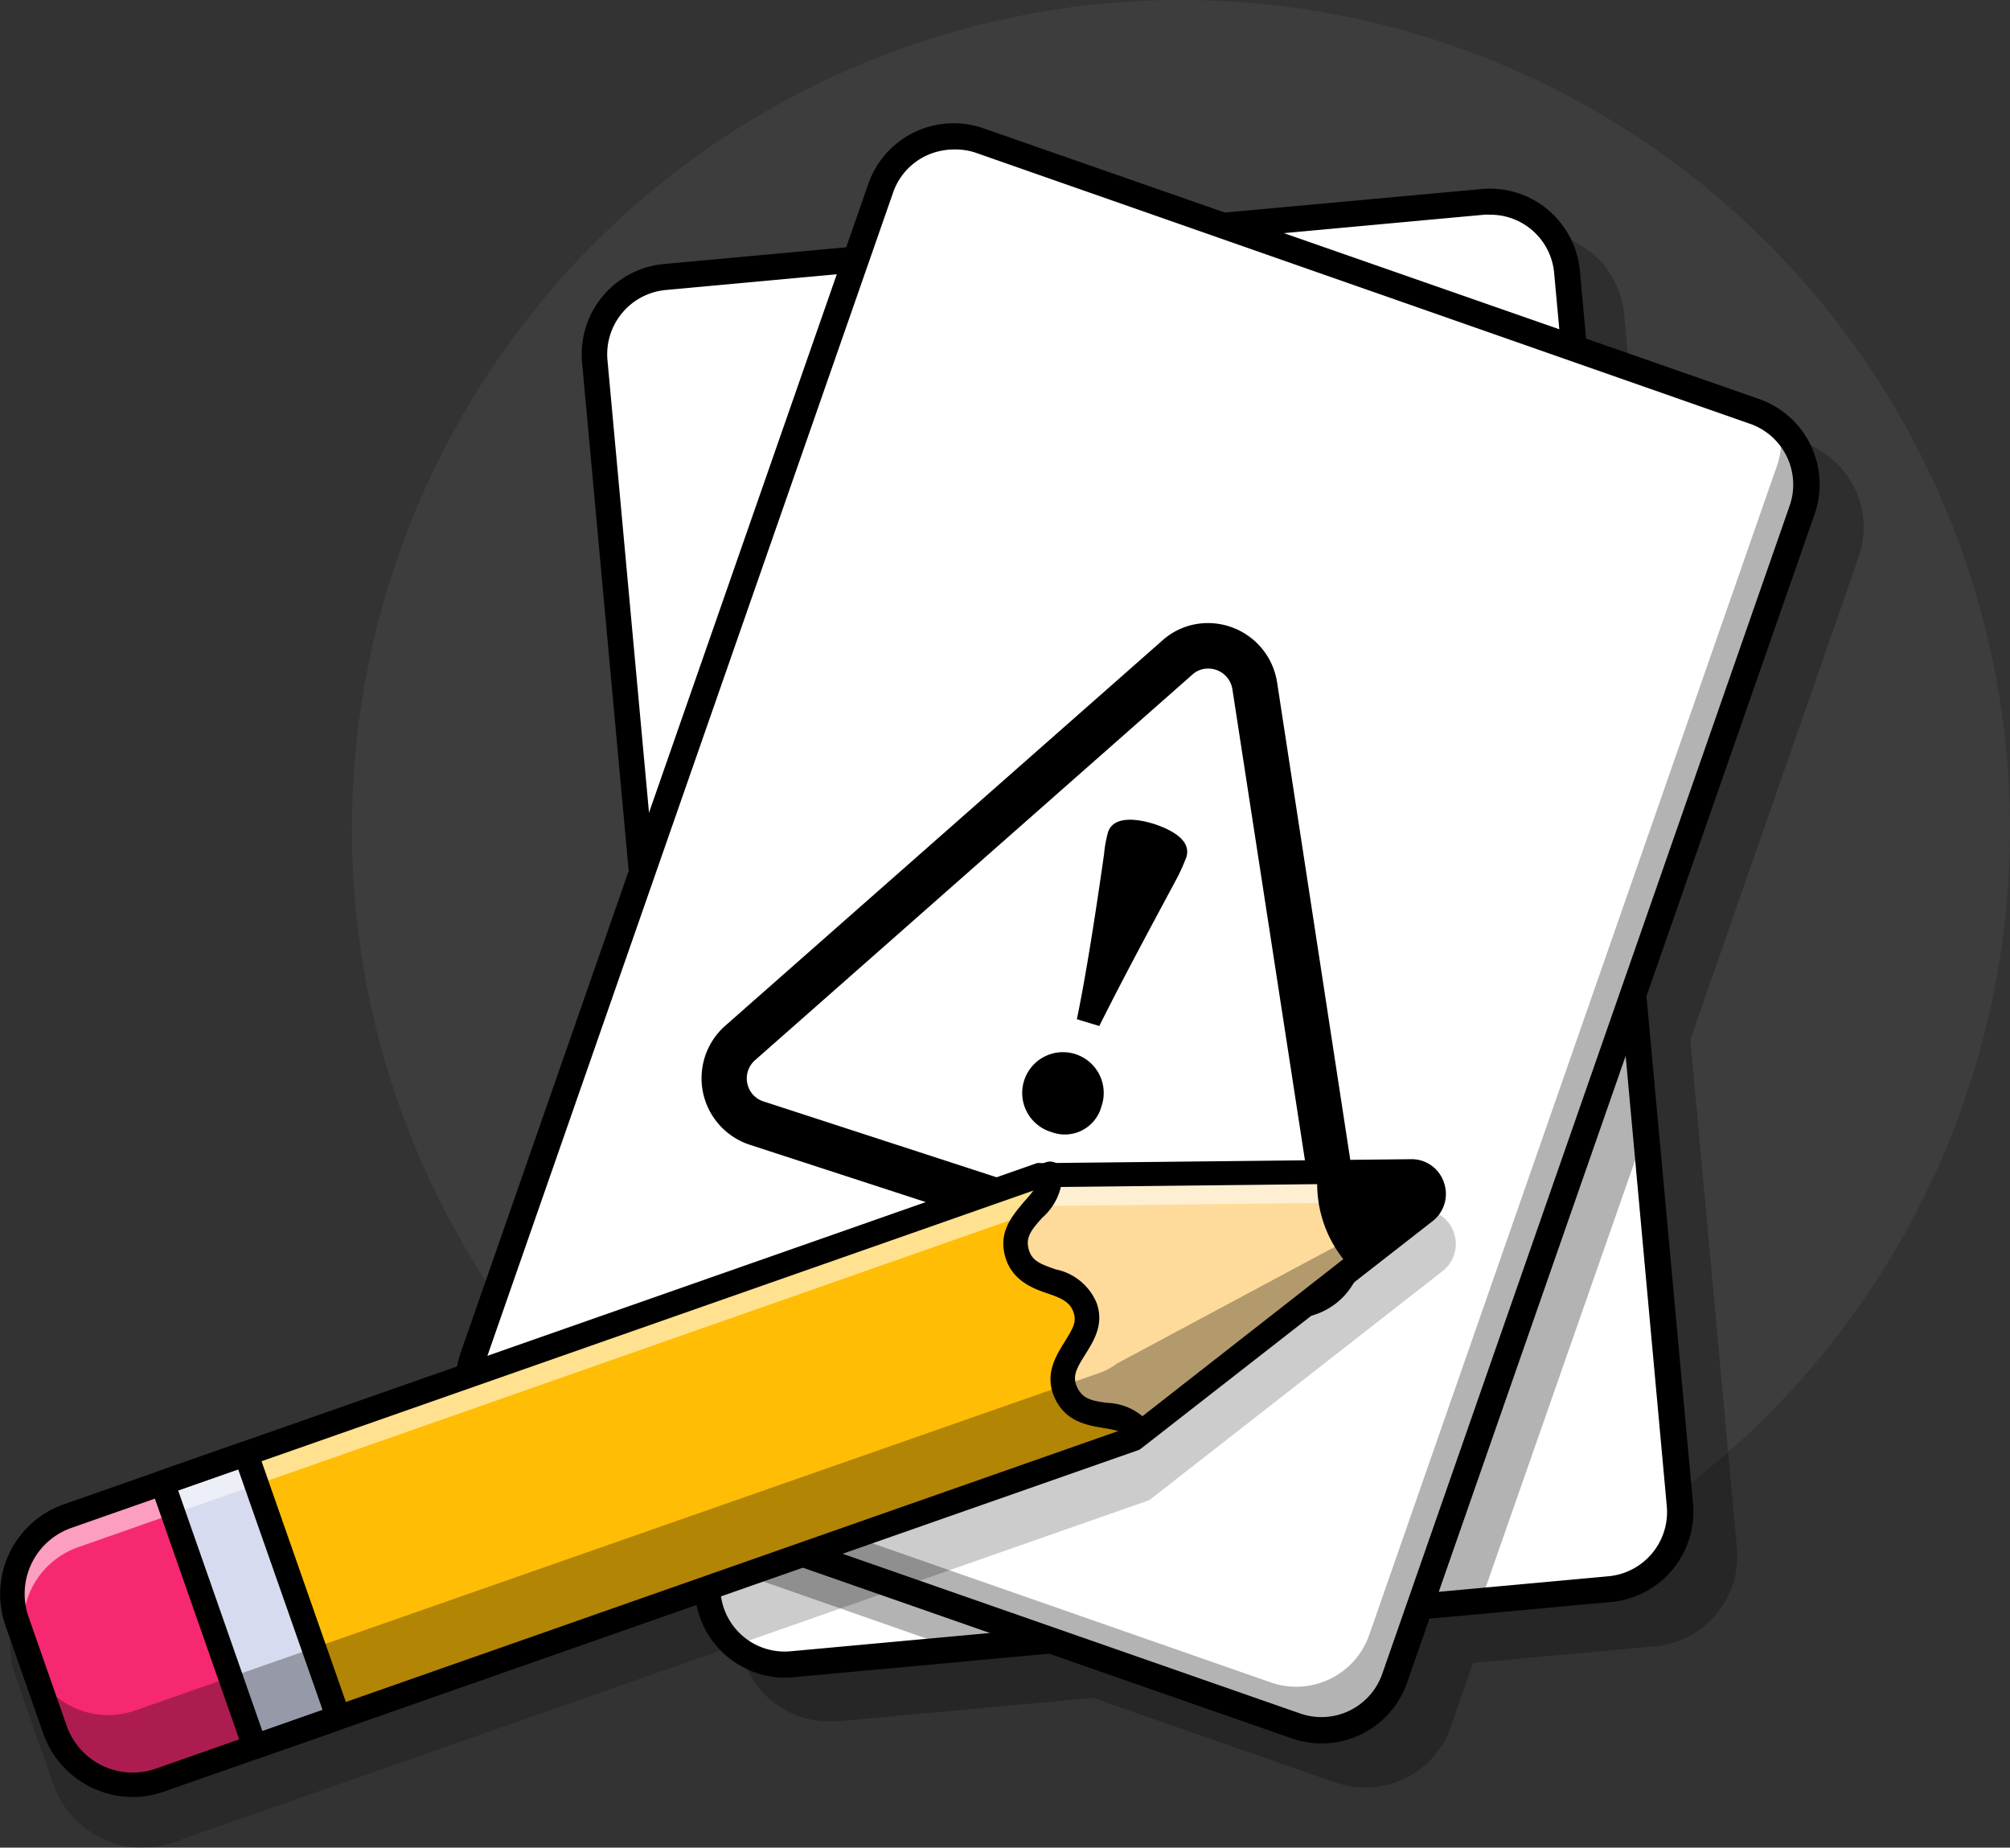 <svg xmlns="http://www.w3.org/2000/svg" viewBox="0 0 147.94 135.96"><rect x="0" y="0" width="147.94" height="135.96" fill="#333333" stroke="none"/><defs><style>.cls-1{fill:#3e3d3d;}path{fill: #000;}.cls-2{opacity:0.25;}.cls-3{fill:#fff;}.cls-4{opacity:0.3;}.cls-5{opacity:0.2;}.cls-6{fill:#ffbd06;}.cls-7{fill:#f62872;}.cls-8{fill:#d6dbef;}.cls-9{fill:#ffdb9b;}.cls-10{opacity:0.55;}</style></defs><g id="Layer_2" data-name="Layer 2"><g id="bela_pozadina_i_okvir" data-name="bela pozadina i okvir"><circle class="cls-1" cx="86.92" cy="61.02" r="61.02"/><g class="cls-2"><path d="M136.51,35.94a6.67,6.67,0,0,0-3.8-3.39L120,28.12l-.46-5a6.65,6.65,0,0,0-7.23-6L93.47,18.86,75.62,12.64a6.65,6.65,0,0,0-8.47,4.09l-1.64,4.7L52.09,22.66a6.66,6.66,0,0,0-6,7.23l3.43,37.4L37.13,102.75a6.66,6.66,0,0,0,4.09,8.48l12.72,4.44.46,5a6.65,6.65,0,0,0,6.62,6l.61,0,18.82-1.73,17.85,6.23a6.67,6.67,0,0,0,8.48-4.09l1.64-4.71,13.42-1.23a6.65,6.65,0,0,0,6-7.23l-3.43-37.4L136.8,41A6.66,6.66,0,0,0,136.51,35.94Z"/></g><path class="cls-3" d="M118.52,116.94l-9.49.87-38.59,3.54-12.13,1.11a5.7,5.7,0,0,1-6.19-5.15l-.22-2.43L48.16,74.17,43.8,26.58A5.7,5.7,0,0,1,49,20.38l18.58-1.7,15.68-1.44,26-2.38A5.7,5.7,0,0,1,115.35,20l.8,8.72,5,54.39,2.53,27.63A5.7,5.7,0,0,1,118.52,116.94Z"/><path d="M57.78,122.63a5.86,5.86,0,0,1-5.81-5.3L43.65,26.59a5.85,5.85,0,0,1,5.29-6.35l60.2-5.52A5.85,5.85,0,0,1,115.5,20l8.32,90.74a5.85,5.85,0,0,1-5.29,6.35l-60.2,5.52A5.15,5.15,0,0,1,57.78,122.63ZM109.68,15a4.35,4.35,0,0,0-.51,0L49,20.53a5.55,5.55,0,0,0-5,6l8.32,90.74a5.54,5.54,0,0,0,6,5l60.21-5.52a5.56,5.56,0,0,0,5-6L115.2,20A5.55,5.55,0,0,0,109.68,15Z"/><path d="M57.78,123.45a6.66,6.66,0,0,1-6.61-6L42.84,26.66a6.67,6.67,0,0,1,6-7.23l60.21-5.52a6.65,6.65,0,0,1,7.23,6l8.33,90.73a6.67,6.67,0,0,1-6,7.24h0L58.4,123.42C58.19,123.44,58,123.45,57.78,123.45ZM109.69,15.8a3.39,3.39,0,0,0-.45,0L49,21.34a4.75,4.75,0,0,0-4.29,5.15l8.33,90.74a4.73,4.73,0,0,0,5.15,4.28l60.2-5.52.09,1-.09-1a4.75,4.75,0,0,0,4.29-5.15L114.39,20.1a4.71,4.71,0,0,0-4.7-4.3Z"/><g class="cls-4"><path d="M121.14,83.12,109,117.81l-38.59,3.54L51.9,114.88,48.16,74.17,67.8,17.89a5.7,5.7,0,0,1,7.25-3.5l41.1,14.34Z"/></g><rect class="cls-3" x="32.48" y="32.74" width="102.51" height="71.85" rx="5.69" transform="translate(-8.68 125.1) rotate(-70.76)"/><path d="M97.27,127.48a5.84,5.84,0,0,1-1.93-.33L38.26,107.23a5.85,5.85,0,0,1-3.59-7.44l30-86a5.85,5.85,0,0,1,7.44-3.59l57.08,19.92a5.84,5.84,0,0,1,3.34,3,5.76,5.76,0,0,1,.25,4.46l-30,86a5.82,5.82,0,0,1-5.51,3.92ZM70.21,10.14A5.55,5.55,0,0,0,65,13.86l-30,86A5.56,5.56,0,0,0,38.36,107l57.08,19.92a5.53,5.53,0,0,0,4.24-.25,5.46,5.46,0,0,0,2.82-3.16l30-86,.14,0-.14,0a5.55,5.55,0,0,0-3.41-7.07L72,10.45A5.53,5.53,0,0,0,70.21,10.14Z"/><g class="cls-4"><path d="M132,37.22l-30,86a5.69,5.69,0,0,1-7.25,3.5L37.62,106.83a5.71,5.71,0,0,1-3.8-4.84,5.62,5.62,0,0,0,2.63,1.89L93.53,123.8a5.69,5.69,0,0,0,7.25-3.5l30-86a5.74,5.74,0,0,0,.3-2.41A5.67,5.67,0,0,1,132,37.22Z"/></g><path d="M97.27,128.29a6.59,6.59,0,0,1-2.19-.37L38,108a6.66,6.66,0,0,1-4.09-8.47l30-86a6.65,6.65,0,0,1,8.47-4.09l57.09,19.92a6.66,6.66,0,0,1,4.09,8.47l-30,86a6.65,6.65,0,0,1-6.28,4.46ZM70.2,11a4.84,4.84,0,0,0-2.06.47,4.7,4.7,0,0,0-2.41,2.71l-30,86a4.75,4.75,0,0,0,2.91,6l57.09,19.92h0a4.74,4.74,0,0,0,6-2.91l30-86a4.74,4.74,0,0,0-2.91-6L71.76,11.22A4.7,4.7,0,0,0,70.2,11Z"/><path d="M88.91,49.2h0a1.79,1.79,0,0,1,1.8,1.54L97,91.57A1.76,1.76,0,0,1,96.54,93a1.78,1.78,0,0,1-1.36.64,1.88,1.88,0,0,1-.57-.09L56.23,81.06A1.76,1.76,0,0,1,55,79.71,1.78,1.78,0,0,1,55.59,78L87.74,49.66a1.68,1.68,0,0,1,1.17-.46m0-3.35a5,5,0,0,0-3.38,1.3L53.38,75.48a5.15,5.15,0,0,0,1.81,8.76l38.38,12.5a5.07,5.07,0,0,0,1.61.26,5.16,5.16,0,0,0,5.08-5.93L94,50.23a5.15,5.15,0,0,0-5.11-4.38Z"/><path d="M85,60.65c1.14.39,2.71,1.14,2.32,2.42a15.33,15.33,0,0,1-.63,1.43c-1.06,2-3.79,7-5.78,11L79.26,75c.83-4,1.65-9.69,2-12.14a9.06,9.06,0,0,1,.3-1.65C82,60,83.74,60.25,85,60.65ZM77.38,83.3a3,3,0,1,1,3.69-1.89A2.79,2.79,0,0,1,77.38,83.3Z"/><g class="cls-5"><path d="M107,90.68A2.52,2.52,0,0,0,104.56,89l-27.22.29a.94.94,0,0,0-.29.06L5.39,114.43a7,7,0,0,0-4.27,8.87l2.8,8a7,7,0,0,0,5.58,4.59,6.86,6.86,0,0,0,3.29-.33l71.66-25.12a.82.82,0,0,0,.26-.14l21.46-16.76A2.53,2.53,0,0,0,107,90.68Z"/></g><path class="cls-6" d="M83.42,105.87,11.76,131a6,6,0,0,1-7.71-3.7l-2.8-8A6,6,0,0,1,5,111.57L76.62,86.45h.69l20.58-.22,6-.07a1.65,1.65,0,0,1,1,2.95l-4.69,3.67L84,105.44Z"/><path class="cls-7" d="M18.76,128.53l-7,2.45a6,6,0,0,1-7.71-3.7l-2.8-8A6,6,0,0,1,5,111.57l7-2.45Z"/><rect class="cls-8" x="15.17" y="107.46" width="6.5" height="20.57" transform="translate(-37.91 12.72) rotate(-19.32)"/><path d="M18.67,128.72l-.05-.14L11.77,109l6.41-2.25.05.14,6.85,19.55Zm-6.53-19.51,6.71,19.14,5.86-2.06L18,107.15Z"/><path class="cls-9" d="M84,105.44c-1.3-2-4.38-.5-5.52-2.93s2.27-3.89,1.4-6.29-4.3-1.37-5-4,2.7-3.39,2.48-5.74l20.58-.22,6-.07a1.65,1.65,0,0,1,1,2.95l-4.69,3.67Z"/><path d="M83.94,105.65l-.09-.13a3.3,3.3,0,0,0-2.52-1.19c-1.17-.2-2.38-.4-3-1.76s.05-2.42.67-3.42,1.12-1.78.72-2.88-1.34-1.45-2.36-1.8-2.27-.8-2.66-2.25.46-2.37,1.25-3.25a3.36,3.36,0,0,0,1.23-2.51l0-.16L103.84,86a1.77,1.77,0,0,1,1.72,1.2,1.8,1.8,0,0,1-.59,2ZM77.47,86.59a3.73,3.73,0,0,1-1.31,2.57c-.77.86-1.5,1.68-1.18,3s1.38,1.66,2.47,2,2.12.74,2.53,2-.15,2.2-.74,3.13-1.19,1.91-.65,3.15,1.64,1.4,2.78,1.59A3.73,3.73,0,0,1,84,105.23L104.79,89a1.5,1.5,0,0,0-.94-2.68Z"/><g class="cls-4"><path d="M83.42,105.87,11.76,131a6,6,0,0,1-7.71-3.7l-1.8-5.14A6.06,6.06,0,0,0,10,125.85L81,101a4.53,4.53,0,0,0,1.2-.66h0l23.34-12.5a1.58,1.58,0,0,1-.63,1.3l-4.69,3.67L84,105.44Z"/></g><g class="cls-10"><path class="cls-3" d="M105.33,88.57a1.65,1.65,0,0,0-.68-.13l-6,.06-20.58.23h-.69L5.76,113.85a6.05,6.05,0,0,0-3.71,7.72l-.8-2.29A6,6,0,0,1,5,111.57L76.62,86.45h.69l20.58-.22,6-.07A1.66,1.66,0,0,1,105.33,88.57Z"/></g><path d="M8.77,132.16a7,7,0,0,1-5.58-4.58l-2.8-8a7,7,0,0,1,4.27-8.87L76.32,85.59a.93.93,0,0,1,.29,0l27.23-.29A2.5,2.5,0,0,1,106.27,87a2.53,2.53,0,0,1-.83,2.86L84,106.58a.77.77,0,0,1-.25.14L12.06,131.84A6.89,6.89,0,0,1,8.77,132.16Zm68-44.8L5.26,112.43A5.14,5.14,0,0,0,2.11,119l2.8,8a5.15,5.15,0,0,0,6.55,3.15L83,105.06l21.34-16.68a.71.71,0,0,0,.24-.82.73.73,0,0,0-.7-.5Zm6.64,18.51h0Z"/><path d="M83.84,106.34a.91.91,0,0,1-.63-.4c-.37-.56-1-.7-2-.86-1.23-.21-2.77-.47-3.57-2.19s.06-3.09.72-4.15.9-1.5.64-2.21-.85-1-1.89-1.35-2.65-.93-3.14-2.76.58-3,1.41-4c.69-.76,1.1-1.26,1-1.94a.9.9,0,0,1,.82-1,.91.91,0,0,1,1,.82,4.34,4.34,0,0,1-1.49,3.31c-.79.88-1.23,1.42-1,2.3s.88,1.11,2,1.5a4.15,4.15,0,0,1,3,2.46c.57,1.56-.2,2.79-.82,3.78s-1,1.61-.61,2.43,1,1,2.22,1.15a4.28,4.28,0,0,1,3.23,1.65.91.91,0,0,1-.26,1.26A.89.89,0,0,1,83.84,106.34Z"/><path d="M100.19,92.77a8,8,0,0,1-2.3-6.55l6-.07a1.65,1.65,0,0,1,1,2.95Z"/><path d="M18.63,129.43a.92.92,0,0,1-.27-.08.91.91,0,0,1-.46-.52l-6.8-19.41a.89.89,0,0,1,.55-1.16l6.14-2.15a.91.91,0,0,1,1.16.56l6.8,19.41a.91.91,0,0,1-.55,1.16l-6.14,2.15A.9.9,0,0,1,18.63,129.43Zm-5.52-19.76,6.2,17.71,4.43-1.56-6.21-17.7Z"/><path d="M100.05,93.67a.91.91,0,0,1-.52-.27A8.94,8.94,0,0,1,97,86.14a.9.9,0,1,1,1.8.16,7.12,7.12,0,0,0,2,5.84.9.9,0,0,1,0,1.28A.94.94,0,0,1,100.05,93.67Z"/></g></g></svg>
